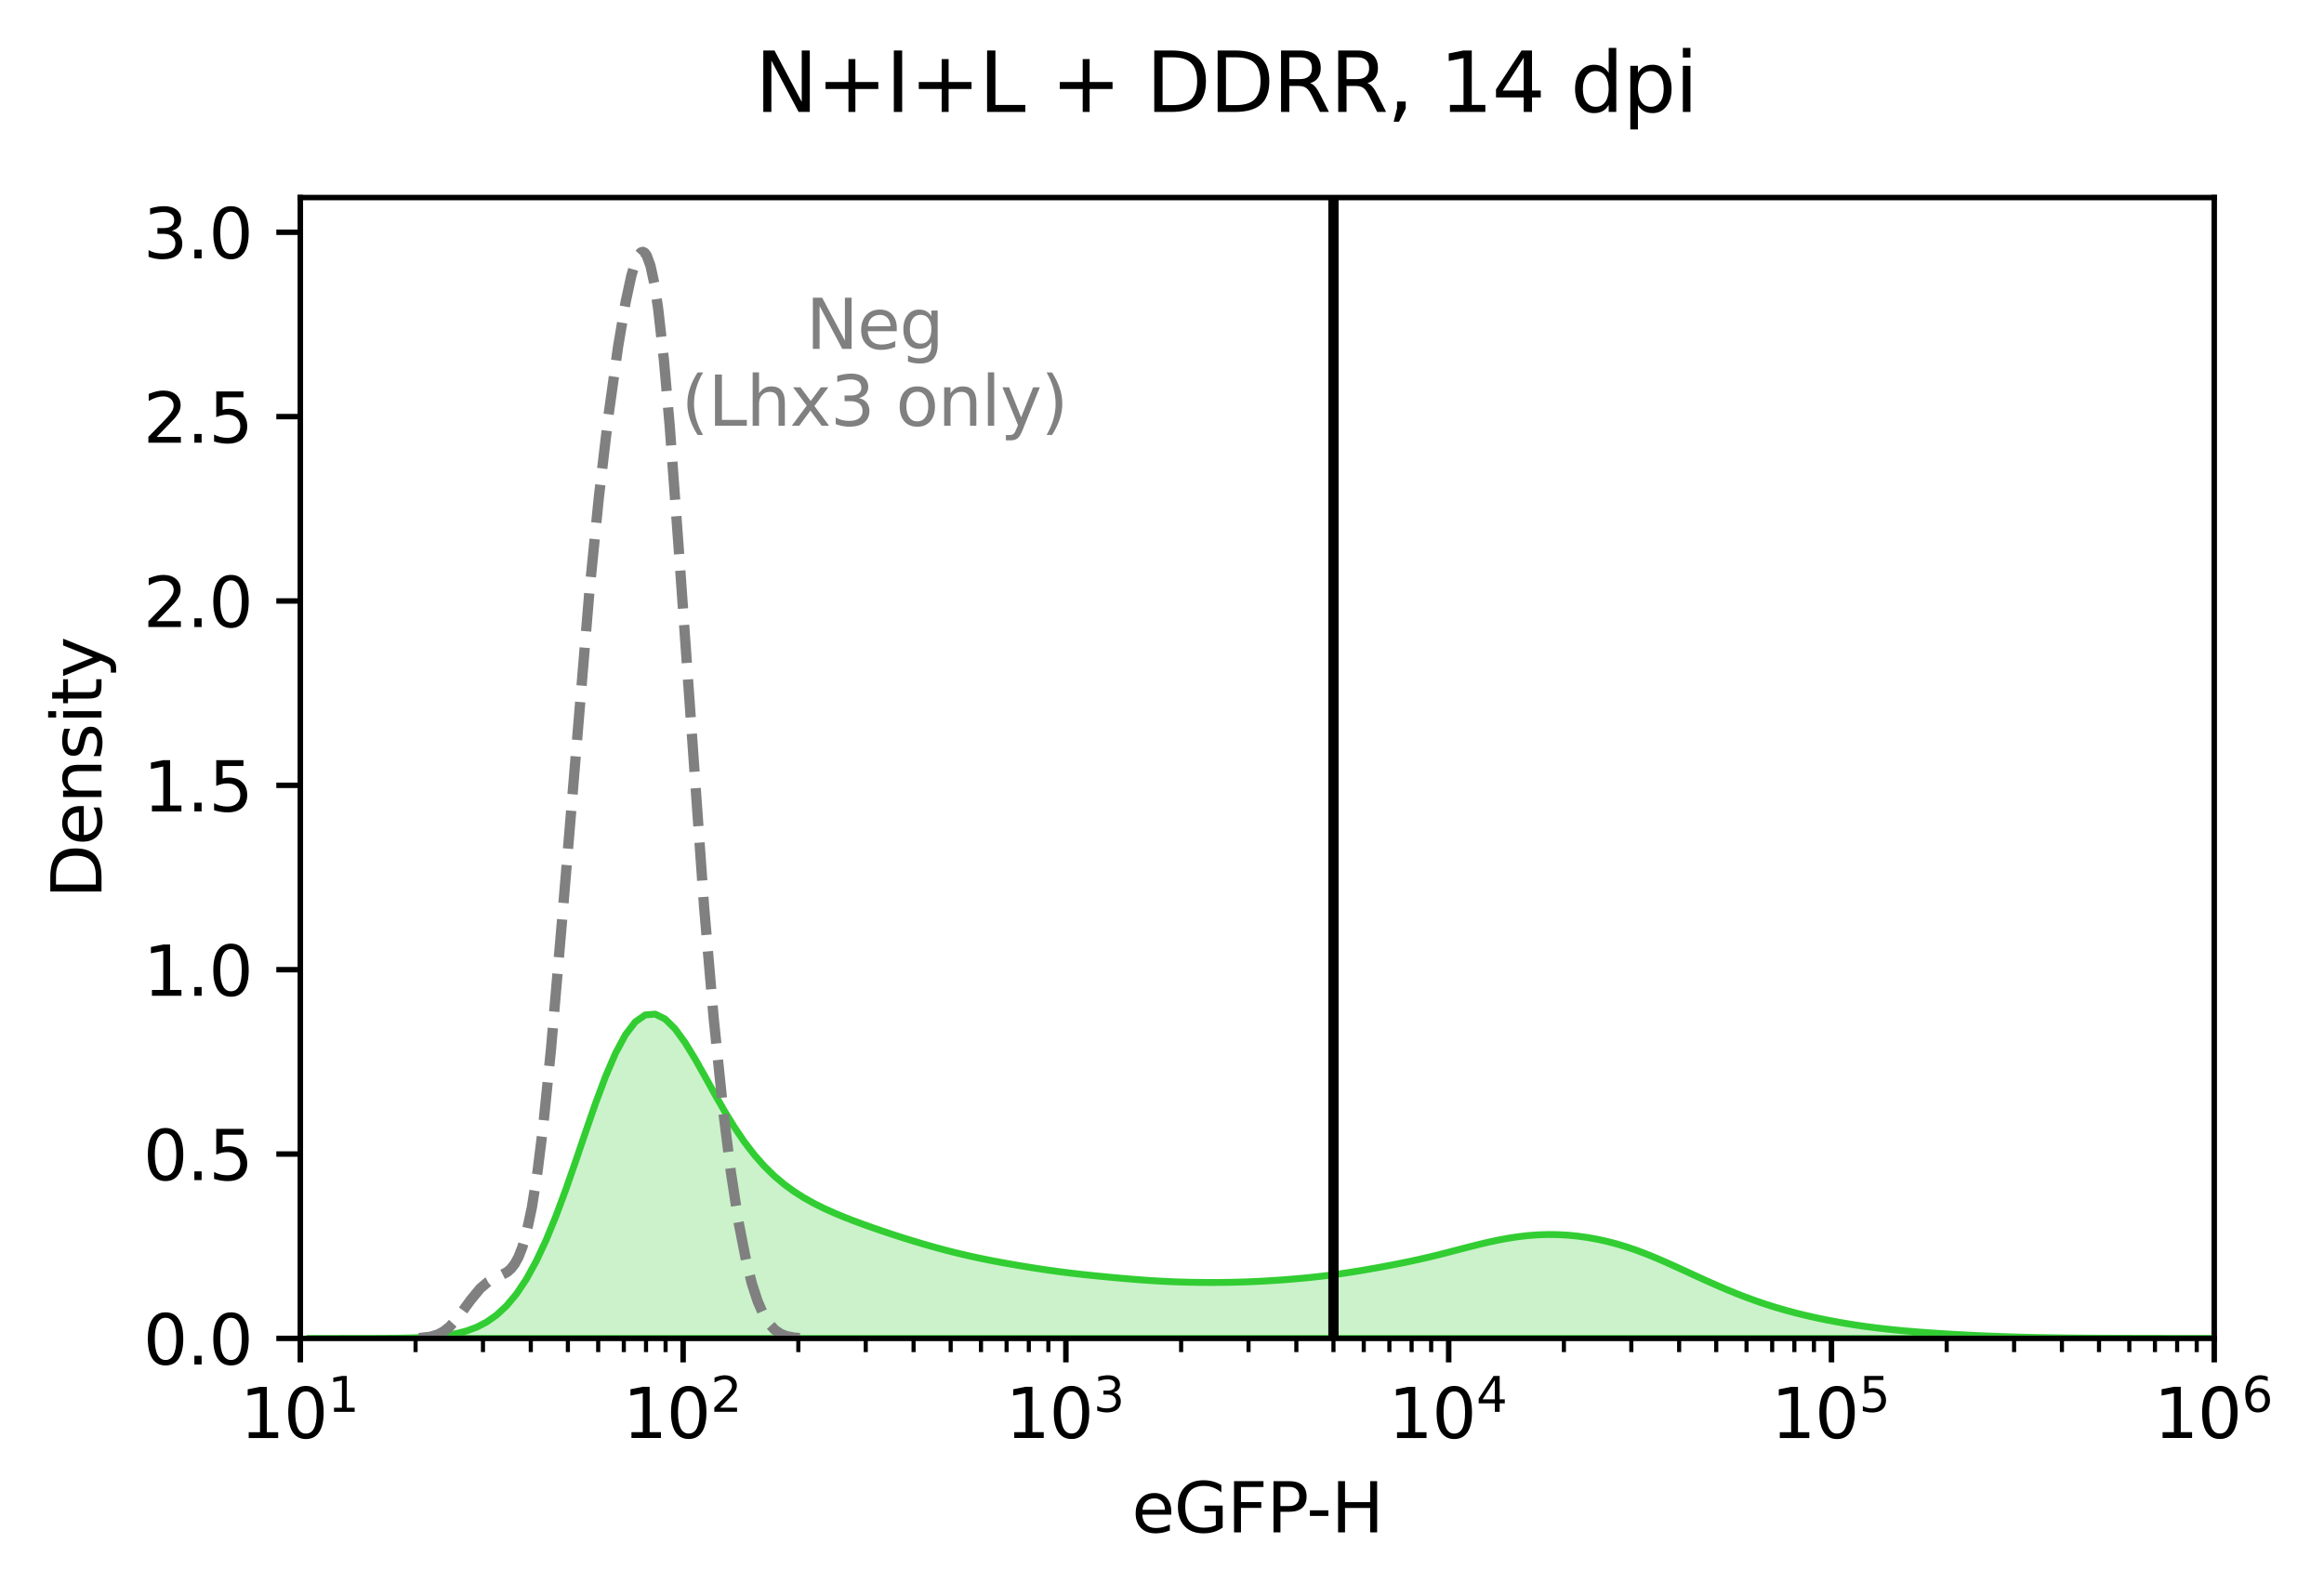 <?xml version="1.0" encoding="utf-8" standalone="no"?>
<!DOCTYPE svg PUBLIC "-//W3C//DTD SVG 1.1//EN"
  "http://www.w3.org/Graphics/SVG/1.1/DTD/svg11.dtd">
<svg xmlns:xlink="http://www.w3.org/1999/xlink" width="338.781pt" height="232.676pt" viewBox="0 0 338.781 232.676" xmlns="http://www.w3.org/2000/svg" version="1.1">
 <defs>
  <style type="text/css">*{stroke-linejoin: round; stroke-linecap: butt}</style>
 </defs>
 <g id="figure_1">
  <g id="patch_1">
   <path d="M 0 232.676 
L 338.781 232.676 
L 338.781 0 
L 0 0 
z
" style="fill: #ffffff"/>
  </g>
  <g id="axes_1">
   <g id="patch_2">
    <path d="M 43.781 195.12 
L 322.781 195.12 
L 322.781 28.8 
L 43.781 28.8 
z
" style="fill: #ffffff"/>
   </g>
   <g id="FillBetweenPolyCollection_1">
    <defs>
     <path id="mcbbdb03f6b" d="M 44.91 -37.556 
L 44.91 -37.556 
L 46.356 -37.556 
L 47.801 -37.556 
L 49.247 -37.556 
L 50.693 -37.556 
L 52.138 -37.556 
L 53.584 -37.556 
L 55.03 -37.556 
L 56.475 -37.556 
L 57.921 -37.556 
L 59.367 -37.556 
L 60.812 -37.556 
L 62.258 -37.556 
L 63.704 -37.556 
L 65.15 -37.556 
L 66.595 -37.556 
L 68.041 -37.556 
L 69.487 -37.556 
L 70.932 -37.556 
L 72.378 -37.556 
L 73.824 -37.556 
L 75.269 -37.556 
L 76.715 -37.556 
L 78.161 -37.556 
L 79.606 -37.556 
L 81.052 -37.556 
L 82.498 -37.556 
L 83.943 -37.556 
L 85.389 -37.556 
L 86.835 -37.556 
L 88.28 -37.556 
L 89.726 -37.556 
L 91.172 -37.556 
L 92.617 -37.556 
L 94.063 -37.556 
L 95.509 -37.556 
L 96.955 -37.556 
L 98.4 -37.556 
L 99.846 -37.556 
L 101.292 -37.556 
L 102.737 -37.556 
L 104.183 -37.556 
L 105.629 -37.556 
L 107.074 -37.556 
L 108.52 -37.556 
L 109.966 -37.556 
L 111.411 -37.556 
L 112.857 -37.556 
L 114.303 -37.556 
L 115.748 -37.556 
L 117.194 -37.556 
L 118.64 -37.556 
L 120.085 -37.556 
L 121.531 -37.556 
L 122.977 -37.556 
L 124.422 -37.556 
L 125.868 -37.556 
L 127.314 -37.556 
L 128.76 -37.556 
L 130.205 -37.556 
L 131.651 -37.556 
L 133.097 -37.556 
L 134.542 -37.556 
L 135.988 -37.556 
L 137.434 -37.556 
L 138.879 -37.556 
L 140.325 -37.556 
L 141.771 -37.556 
L 143.216 -37.556 
L 144.662 -37.556 
L 146.108 -37.556 
L 147.553 -37.556 
L 148.999 -37.556 
L 150.445 -37.556 
L 151.89 -37.556 
L 153.336 -37.556 
L 154.782 -37.556 
L 156.227 -37.556 
L 157.673 -37.556 
L 159.119 -37.556 
L 160.565 -37.556 
L 162.01 -37.556 
L 163.456 -37.556 
L 164.902 -37.556 
L 166.347 -37.556 
L 167.793 -37.556 
L 169.239 -37.556 
L 170.684 -37.556 
L 172.13 -37.556 
L 173.576 -37.556 
L 175.021 -37.556 
L 176.467 -37.556 
L 177.913 -37.556 
L 179.358 -37.556 
L 180.804 -37.556 
L 182.25 -37.556 
L 183.695 -37.556 
L 185.141 -37.556 
L 186.587 -37.556 
L 188.032 -37.556 
L 189.478 -37.556 
L 190.924 -37.556 
L 192.37 -37.556 
L 193.815 -37.556 
L 195.261 -37.556 
L 196.707 -37.556 
L 198.152 -37.556 
L 199.598 -37.556 
L 201.044 -37.556 
L 202.489 -37.556 
L 203.935 -37.556 
L 205.381 -37.556 
L 206.826 -37.556 
L 208.272 -37.556 
L 209.718 -37.556 
L 211.163 -37.556 
L 212.609 -37.556 
L 214.055 -37.556 
L 215.5 -37.556 
L 216.946 -37.556 
L 218.392 -37.556 
L 219.837 -37.556 
L 221.283 -37.556 
L 222.729 -37.556 
L 224.175 -37.556 
L 225.62 -37.556 
L 227.066 -37.556 
L 228.512 -37.556 
L 229.957 -37.556 
L 231.403 -37.556 
L 232.849 -37.556 
L 234.294 -37.556 
L 235.74 -37.556 
L 237.186 -37.556 
L 238.631 -37.556 
L 240.077 -37.556 
L 241.523 -37.556 
L 242.968 -37.556 
L 244.414 -37.556 
L 245.86 -37.556 
L 247.305 -37.556 
L 248.751 -37.556 
L 250.197 -37.556 
L 251.642 -37.556 
L 253.088 -37.556 
L 254.534 -37.556 
L 255.98 -37.556 
L 257.425 -37.556 
L 258.871 -37.556 
L 260.317 -37.556 
L 261.762 -37.556 
L 263.208 -37.556 
L 264.654 -37.556 
L 266.099 -37.556 
L 267.545 -37.556 
L 268.991 -37.556 
L 270.436 -37.556 
L 271.882 -37.556 
L 273.328 -37.556 
L 274.773 -37.556 
L 276.219 -37.556 
L 277.665 -37.556 
L 279.11 -37.556 
L 280.556 -37.556 
L 282.002 -37.556 
L 283.447 -37.556 
L 284.893 -37.556 
L 286.339 -37.556 
L 287.785 -37.556 
L 289.23 -37.556 
L 290.676 -37.556 
L 292.122 -37.556 
L 293.567 -37.556 
L 295.013 -37.556 
L 296.459 -37.556 
L 297.904 -37.556 
L 299.35 -37.556 
L 300.796 -37.556 
L 302.241 -37.556 
L 303.687 -37.556 
L 305.133 -37.556 
L 306.578 -37.556 
L 308.024 -37.556 
L 309.47 -37.556 
L 310.915 -37.556 
L 312.361 -37.556 
L 313.807 -37.556 
L 315.252 -37.556 
L 316.698 -37.556 
L 318.144 -37.556 
L 319.59 -37.556 
L 321.035 -37.556 
L 322.481 -37.556 
L 323.927 -37.556 
L 325.372 -37.556 
L 326.818 -37.556 
L 328.264 -37.556 
L 329.709 -37.556 
L 331.155 -37.556 
L 332.601 -37.556 
L 332.601 -37.556 
L 332.601 -37.556 
L 331.155 -37.556 
L 329.709 -37.556 
L 328.264 -37.556 
L 326.818 -37.557 
L 325.372 -37.557 
L 323.927 -37.558 
L 322.481 -37.558 
L 321.035 -37.559 
L 319.59 -37.56 
L 318.144 -37.562 
L 316.698 -37.564 
L 315.252 -37.566 
L 313.807 -37.569 
L 312.361 -37.571 
L 310.915 -37.575 
L 309.47 -37.578 
L 308.024 -37.583 
L 306.578 -37.588 
L 305.133 -37.595 
L 303.687 -37.604 
L 302.241 -37.615 
L 300.796 -37.629 
L 299.35 -37.647 
L 297.904 -37.669 
L 296.459 -37.696 
L 295.013 -37.73 
L 293.567 -37.769 
L 292.122 -37.815 
L 290.676 -37.867 
L 289.23 -37.926 
L 287.785 -37.992 
L 286.339 -38.065 
L 284.893 -38.144 
L 283.447 -38.23 
L 282.002 -38.323 
L 280.556 -38.424 
L 279.11 -38.535 
L 277.665 -38.657 
L 276.219 -38.792 
L 274.773 -38.944 
L 273.328 -39.115 
L 271.882 -39.305 
L 270.436 -39.517 
L 268.991 -39.75 
L 267.545 -40.005 
L 266.099 -40.282 
L 264.654 -40.584 
L 263.208 -40.912 
L 261.762 -41.267 
L 260.317 -41.654 
L 258.871 -42.074 
L 257.425 -42.529 
L 255.98 -43.02 
L 254.534 -43.548 
L 253.088 -44.11 
L 251.642 -44.704 
L 250.197 -45.325 
L 248.751 -45.967 
L 247.305 -46.625 
L 245.86 -47.29 
L 244.414 -47.954 
L 242.968 -48.606 
L 241.523 -49.235 
L 240.077 -49.829 
L 238.631 -50.377 
L 237.186 -50.874 
L 235.74 -51.312 
L 234.294 -51.691 
L 232.849 -52.01 
L 231.403 -52.27 
L 229.957 -52.469 
L 228.512 -52.609 
L 227.066 -52.686 
L 225.62 -52.702 
L 224.175 -52.654 
L 222.729 -52.545 
L 221.283 -52.377 
L 219.837 -52.156 
L 218.392 -51.886 
L 216.946 -51.577 
L 215.5 -51.235 
L 214.055 -50.871 
L 212.609 -50.496 
L 211.163 -50.119 
L 209.718 -49.751 
L 208.272 -49.399 
L 206.826 -49.067 
L 205.381 -48.754 
L 203.935 -48.46 
L 202.489 -48.179 
L 201.044 -47.91 
L 199.598 -47.651 
L 198.152 -47.405 
L 196.707 -47.173 
L 195.261 -46.959 
L 193.815 -46.764 
L 192.37 -46.589 
L 190.924 -46.433 
L 189.478 -46.295 
L 188.032 -46.171 
L 186.587 -46.061 
L 185.141 -45.966 
L 183.695 -45.884 
L 182.25 -45.819 
L 180.804 -45.769 
L 179.358 -45.735 
L 177.913 -45.715 
L 176.467 -45.71 
L 175.021 -45.718 
L 173.576 -45.739 
L 172.13 -45.776 
L 170.684 -45.829 
L 169.239 -45.899 
L 167.793 -45.985 
L 166.347 -46.087 
L 164.902 -46.201 
L 163.456 -46.324 
L 162.01 -46.455 
L 160.565 -46.593 
L 159.119 -46.738 
L 157.673 -46.892 
L 156.227 -47.058 
L 154.782 -47.238 
L 153.336 -47.433 
L 151.89 -47.643 
L 150.445 -47.866 
L 148.999 -48.102 
L 147.553 -48.348 
L 146.108 -48.606 
L 144.662 -48.878 
L 143.216 -49.166 
L 141.771 -49.473 
L 140.325 -49.802 
L 138.879 -50.153 
L 137.434 -50.526 
L 135.988 -50.92 
L 134.542 -51.335 
L 133.097 -51.767 
L 131.651 -52.217 
L 130.205 -52.682 
L 128.76 -53.162 
L 127.314 -53.658 
L 125.868 -54.172 
L 124.422 -54.708 
L 122.977 -55.272 
L 121.531 -55.875 
L 120.085 -56.528 
L 118.64 -57.249 
L 117.194 -58.057 
L 115.748 -58.975 
L 114.303 -60.03 
L 112.857 -61.251 
L 111.411 -62.669 
L 109.966 -64.31 
L 108.52 -66.192 
L 107.074 -68.32 
L 105.629 -70.671 
L 104.183 -73.194 
L 102.737 -75.799 
L 101.292 -78.359 
L 99.846 -80.717 
L 98.4 -82.697 
L 96.955 -84.121 
L 95.509 -84.832 
L 94.063 -84.715 
L 92.617 -83.709 
L 91.172 -81.821 
L 89.726 -79.124 
L 88.28 -75.753 
L 86.835 -71.884 
L 85.389 -67.721 
L 83.943 -63.468 
L 82.498 -59.314 
L 81.052 -55.414 
L 79.606 -51.883 
L 78.161 -48.793 
L 76.715 -46.172 
L 75.269 -44.015 
L 73.824 -42.291 
L 72.378 -40.951 
L 70.932 -39.937 
L 69.487 -39.19 
L 68.041 -38.652 
L 66.595 -38.276 
L 65.15 -38.018 
L 63.704 -37.846 
L 62.258 -37.734 
L 60.812 -37.663 
L 59.367 -37.619 
L 57.921 -37.592 
L 56.475 -37.576 
L 55.03 -37.567 
L 53.584 -37.562 
L 52.138 -37.559 
L 50.693 -37.558 
L 49.247 -37.557 
L 47.801 -37.557 
L 46.356 -37.556 
L 44.91 -37.556 
z
" style="stroke: #32cd32"/>
    </defs>
    <g clip-path="url(#p6de9b46b98)">
     <use xlink:href="#mcbbdb03f6b" x="0" y="232.676" style="fill: #32cd32; fill-opacity: 0.25; stroke: #32cd32"/>
    </g>
   </g>
   <g id="matplotlib.axis_1">
    <g id="xtick_1">
     <g id="line2d_1">
      <defs>
       <path id="m294bb65958" d="M 0 0 
L 0 3.5 
" style="stroke: #000000; stroke-width: 0.8"/>
      </defs>
      <g>
       <use xlink:href="#m294bb65958" x="43.781" y="195.12" style="stroke: #000000; stroke-width: 0.8"/>
      </g>
     </g>
     <g id="text_1">
      <!-- $\mathdefault{10^{1}}$ -->
      <g transform="translate(34.981 209.718) scale(0.1 -0.1)">
       <defs>
        <path id="DejaVuSans-31" d="M 794 531 
L 1825 531 
L 1825 4091 
L 703 3866 
L 703 4441 
L 1819 4666 
L 2450 4666 
L 2450 531 
L 3481 531 
L 3481 0 
L 794 0 
L 794 531 
z
" transform="scale(0.016)"/>
        <path id="DejaVuSans-30" d="M 2034 4250 
Q 1547 4250 1301 3770 
Q 1056 3291 1056 2328 
Q 1056 1369 1301 889 
Q 1547 409 2034 409 
Q 2525 409 2770 889 
Q 3016 1369 3016 2328 
Q 3016 3291 2770 3770 
Q 2525 4250 2034 4250 
z
M 2034 4750 
Q 2819 4750 3233 4129 
Q 3647 3509 3647 2328 
Q 3647 1150 3233 529 
Q 2819 -91 2034 -91 
Q 1250 -91 836 529 
Q 422 1150 422 2328 
Q 422 3509 836 4129 
Q 1250 4750 2034 4750 
z
" transform="scale(0.016)"/>
       </defs>
       <use xlink:href="#DejaVuSans-31" transform="translate(0 0.684)"/>
       <use xlink:href="#DejaVuSans-30" transform="translate(63.623 0.684)"/>
       <use xlink:href="#DejaVuSans-31" transform="translate(128.203 38.966) scale(0.7)"/>
      </g>
     </g>
    </g>
    <g id="xtick_2">
     <g id="line2d_2">
      <g>
       <use xlink:href="#m294bb65958" x="99.581" y="195.12" style="stroke: #000000; stroke-width: 0.8"/>
      </g>
     </g>
     <g id="text_2">
      <!-- $\mathdefault{10^{2}}$ -->
      <g transform="translate(90.781 209.718) scale(0.1 -0.1)">
       <defs>
        <path id="DejaVuSans-32" d="M 1228 531 
L 3431 531 
L 3431 0 
L 469 0 
L 469 531 
Q 828 903 1448 1529 
Q 2069 2156 2228 2338 
Q 2531 2678 2651 2914 
Q 2772 3150 2772 3378 
Q 2772 3750 2511 3984 
Q 2250 4219 1831 4219 
Q 1534 4219 1204 4116 
Q 875 4013 500 3803 
L 500 4441 
Q 881 4594 1212 4672 
Q 1544 4750 1819 4750 
Q 2544 4750 2975 4387 
Q 3406 4025 3406 3419 
Q 3406 3131 3298 2873 
Q 3191 2616 2906 2266 
Q 2828 2175 2409 1742 
Q 1991 1309 1228 531 
z
" transform="scale(0.016)"/>
       </defs>
       <use xlink:href="#DejaVuSans-31" transform="translate(0 0.766)"/>
       <use xlink:href="#DejaVuSans-30" transform="translate(63.623 0.766)"/>
       <use xlink:href="#DejaVuSans-32" transform="translate(128.203 39.047) scale(0.7)"/>
      </g>
     </g>
    </g>
    <g id="xtick_3">
     <g id="line2d_3">
      <g>
       <use xlink:href="#m294bb65958" x="155.381" y="195.12" style="stroke: #000000; stroke-width: 0.8"/>
      </g>
     </g>
     <g id="text_3">
      <!-- $\mathdefault{10^{3}}$ -->
      <g transform="translate(146.581 209.718) scale(0.1 -0.1)">
       <defs>
        <path id="DejaVuSans-33" d="M 2597 2516 
Q 3050 2419 3304 2112 
Q 3559 1806 3559 1356 
Q 3559 666 3084 287 
Q 2609 -91 1734 -91 
Q 1441 -91 1130 -33 
Q 819 25 488 141 
L 488 750 
Q 750 597 1062 519 
Q 1375 441 1716 441 
Q 2309 441 2620 675 
Q 2931 909 2931 1356 
Q 2931 1769 2642 2001 
Q 2353 2234 1838 2234 
L 1294 2234 
L 1294 2753 
L 1863 2753 
Q 2328 2753 2575 2939 
Q 2822 3125 2822 3475 
Q 2822 3834 2567 4026 
Q 2313 4219 1838 4219 
Q 1578 4219 1281 4162 
Q 984 4106 628 3988 
L 628 4550 
Q 988 4650 1302 4700 
Q 1616 4750 1894 4750 
Q 2613 4750 3031 4423 
Q 3450 4097 3450 3541 
Q 3450 3153 3228 2886 
Q 3006 2619 2597 2516 
z
" transform="scale(0.016)"/>
       </defs>
       <use xlink:href="#DejaVuSans-31" transform="translate(0 0.766)"/>
       <use xlink:href="#DejaVuSans-30" transform="translate(63.623 0.766)"/>
       <use xlink:href="#DejaVuSans-33" transform="translate(128.203 39.047) scale(0.7)"/>
      </g>
     </g>
    </g>
    <g id="xtick_4">
     <g id="line2d_4">
      <g>
       <use xlink:href="#m294bb65958" x="211.181" y="195.12" style="stroke: #000000; stroke-width: 0.8"/>
      </g>
     </g>
     <g id="text_4">
      <!-- $\mathdefault{10^{4}}$ -->
      <g transform="translate(202.381 209.718) scale(0.1 -0.1)">
       <defs>
        <path id="DejaVuSans-34" d="M 2419 4116 
L 825 1625 
L 2419 1625 
L 2419 4116 
z
M 2253 4666 
L 3047 4666 
L 3047 1625 
L 3713 1625 
L 3713 1100 
L 3047 1100 
L 3047 0 
L 2419 0 
L 2419 1100 
L 313 1100 
L 313 1709 
L 2253 4666 
z
" transform="scale(0.016)"/>
       </defs>
       <use xlink:href="#DejaVuSans-31" transform="translate(0 0.684)"/>
       <use xlink:href="#DejaVuSans-30" transform="translate(63.623 0.684)"/>
       <use xlink:href="#DejaVuSans-34" transform="translate(128.203 38.966) scale(0.7)"/>
      </g>
     </g>
    </g>
    <g id="xtick_5">
     <g id="line2d_5">
      <g>
       <use xlink:href="#m294bb65958" x="266.981" y="195.12" style="stroke: #000000; stroke-width: 0.8"/>
      </g>
     </g>
     <g id="text_5">
      <!-- $\mathdefault{10^{5}}$ -->
      <g transform="translate(258.181 209.718) scale(0.1 -0.1)">
       <defs>
        <path id="DejaVuSans-35" d="M 691 4666 
L 3169 4666 
L 3169 4134 
L 1269 4134 
L 1269 2991 
Q 1406 3038 1543 3061 
Q 1681 3084 1819 3084 
Q 2600 3084 3056 2656 
Q 3513 2228 3513 1497 
Q 3513 744 3044 326 
Q 2575 -91 1722 -91 
Q 1428 -91 1123 -41 
Q 819 9 494 109 
L 494 744 
Q 775 591 1075 516 
Q 1375 441 1709 441 
Q 2250 441 2565 725 
Q 2881 1009 2881 1497 
Q 2881 1984 2565 2268 
Q 2250 2553 1709 2553 
Q 1456 2553 1204 2497 
Q 953 2441 691 2322 
L 691 4666 
z
" transform="scale(0.016)"/>
       </defs>
       <use xlink:href="#DejaVuSans-31" transform="translate(0 0.684)"/>
       <use xlink:href="#DejaVuSans-30" transform="translate(63.623 0.684)"/>
       <use xlink:href="#DejaVuSans-35" transform="translate(128.203 38.966) scale(0.7)"/>
      </g>
     </g>
    </g>
    <g id="xtick_6">
     <g id="line2d_6">
      <g>
       <use xlink:href="#m294bb65958" x="322.781" y="195.12" style="stroke: #000000; stroke-width: 0.8"/>
      </g>
     </g>
     <g id="text_6">
      <!-- $\mathdefault{10^{6}}$ -->
      <g transform="translate(313.981 209.718) scale(0.1 -0.1)">
       <defs>
        <path id="DejaVuSans-36" d="M 2113 2584 
Q 1688 2584 1439 2293 
Q 1191 2003 1191 1497 
Q 1191 994 1439 701 
Q 1688 409 2113 409 
Q 2538 409 2786 701 
Q 3034 994 3034 1497 
Q 3034 2003 2786 2293 
Q 2538 2584 2113 2584 
z
M 3366 4563 
L 3366 3988 
Q 3128 4100 2886 4159 
Q 2644 4219 2406 4219 
Q 1781 4219 1451 3797 
Q 1122 3375 1075 2522 
Q 1259 2794 1537 2939 
Q 1816 3084 2150 3084 
Q 2853 3084 3261 2657 
Q 3669 2231 3669 1497 
Q 3669 778 3244 343 
Q 2819 -91 2113 -91 
Q 1303 -91 875 529 
Q 447 1150 447 2328 
Q 447 3434 972 4092 
Q 1497 4750 2381 4750 
Q 2619 4750 2861 4703 
Q 3103 4656 3366 4563 
z
" transform="scale(0.016)"/>
       </defs>
       <use xlink:href="#DejaVuSans-31" transform="translate(0 0.766)"/>
       <use xlink:href="#DejaVuSans-30" transform="translate(63.623 0.766)"/>
       <use xlink:href="#DejaVuSans-36" transform="translate(128.203 39.047) scale(0.7)"/>
      </g>
     </g>
    </g>
    <g id="xtick_7">
     <g id="line2d_7">
      <defs>
       <path id="m79e9e1a85e" d="M 0 0 
L 0 2 
" style="stroke: #000000; stroke-width: 0.6"/>
      </defs>
      <g>
       <use xlink:href="#m79e9e1a85e" x="60.579" y="195.12" style="stroke: #000000; stroke-width: 0.6"/>
      </g>
     </g>
    </g>
    <g id="xtick_8">
     <g id="line2d_8">
      <g>
       <use xlink:href="#m79e9e1a85e" x="70.405" y="195.12" style="stroke: #000000; stroke-width: 0.6"/>
      </g>
     </g>
    </g>
    <g id="xtick_9">
     <g id="line2d_9">
      <g>
       <use xlink:href="#m79e9e1a85e" x="77.376" y="195.12" style="stroke: #000000; stroke-width: 0.6"/>
      </g>
     </g>
    </g>
    <g id="xtick_10">
     <g id="line2d_10">
      <g>
       <use xlink:href="#m79e9e1a85e" x="82.784" y="195.12" style="stroke: #000000; stroke-width: 0.6"/>
      </g>
     </g>
    </g>
    <g id="xtick_11">
     <g id="line2d_11">
      <g>
       <use xlink:href="#m79e9e1a85e" x="87.202" y="195.12" style="stroke: #000000; stroke-width: 0.6"/>
      </g>
     </g>
    </g>
    <g id="xtick_12">
     <g id="line2d_12">
      <g>
       <use xlink:href="#m79e9e1a85e" x="90.938" y="195.12" style="stroke: #000000; stroke-width: 0.6"/>
      </g>
     </g>
    </g>
    <g id="xtick_13">
     <g id="line2d_13">
      <g>
       <use xlink:href="#m79e9e1a85e" x="94.174" y="195.12" style="stroke: #000000; stroke-width: 0.6"/>
      </g>
     </g>
    </g>
    <g id="xtick_14">
     <g id="line2d_14">
      <g>
       <use xlink:href="#m79e9e1a85e" x="97.028" y="195.12" style="stroke: #000000; stroke-width: 0.6"/>
      </g>
     </g>
    </g>
    <g id="xtick_15">
     <g id="line2d_15">
      <g>
       <use xlink:href="#m79e9e1a85e" x="116.379" y="195.12" style="stroke: #000000; stroke-width: 0.6"/>
      </g>
     </g>
    </g>
    <g id="xtick_16">
     <g id="line2d_16">
      <g>
       <use xlink:href="#m79e9e1a85e" x="126.205" y="195.12" style="stroke: #000000; stroke-width: 0.6"/>
      </g>
     </g>
    </g>
    <g id="xtick_17">
     <g id="line2d_17">
      <g>
       <use xlink:href="#m79e9e1a85e" x="133.176" y="195.12" style="stroke: #000000; stroke-width: 0.6"/>
      </g>
     </g>
    </g>
    <g id="xtick_18">
     <g id="line2d_18">
      <g>
       <use xlink:href="#m79e9e1a85e" x="138.584" y="195.12" style="stroke: #000000; stroke-width: 0.6"/>
      </g>
     </g>
    </g>
    <g id="xtick_19">
     <g id="line2d_19">
      <g>
       <use xlink:href="#m79e9e1a85e" x="143.002" y="195.12" style="stroke: #000000; stroke-width: 0.6"/>
      </g>
     </g>
    </g>
    <g id="xtick_20">
     <g id="line2d_20">
      <g>
       <use xlink:href="#m79e9e1a85e" x="146.738" y="195.12" style="stroke: #000000; stroke-width: 0.6"/>
      </g>
     </g>
    </g>
    <g id="xtick_21">
     <g id="line2d_21">
      <g>
       <use xlink:href="#m79e9e1a85e" x="149.974" y="195.12" style="stroke: #000000; stroke-width: 0.6"/>
      </g>
     </g>
    </g>
    <g id="xtick_22">
     <g id="line2d_22">
      <g>
       <use xlink:href="#m79e9e1a85e" x="152.828" y="195.12" style="stroke: #000000; stroke-width: 0.6"/>
      </g>
     </g>
    </g>
    <g id="xtick_23">
     <g id="line2d_23">
      <g>
       <use xlink:href="#m79e9e1a85e" x="172.179" y="195.12" style="stroke: #000000; stroke-width: 0.6"/>
      </g>
     </g>
    </g>
    <g id="xtick_24">
     <g id="line2d_24">
      <g>
       <use xlink:href="#m79e9e1a85e" x="182.005" y="195.12" style="stroke: #000000; stroke-width: 0.6"/>
      </g>
     </g>
    </g>
    <g id="xtick_25">
     <g id="line2d_25">
      <g>
       <use xlink:href="#m79e9e1a85e" x="188.976" y="195.12" style="stroke: #000000; stroke-width: 0.6"/>
      </g>
     </g>
    </g>
    <g id="xtick_26">
     <g id="line2d_26">
      <g>
       <use xlink:href="#m79e9e1a85e" x="194.384" y="195.12" style="stroke: #000000; stroke-width: 0.6"/>
      </g>
     </g>
    </g>
    <g id="xtick_27">
     <g id="line2d_27">
      <g>
       <use xlink:href="#m79e9e1a85e" x="198.802" y="195.12" style="stroke: #000000; stroke-width: 0.6"/>
      </g>
     </g>
    </g>
    <g id="xtick_28">
     <g id="line2d_28">
      <g>
       <use xlink:href="#m79e9e1a85e" x="202.538" y="195.12" style="stroke: #000000; stroke-width: 0.6"/>
      </g>
     </g>
    </g>
    <g id="xtick_29">
     <g id="line2d_29">
      <g>
       <use xlink:href="#m79e9e1a85e" x="205.774" y="195.12" style="stroke: #000000; stroke-width: 0.6"/>
      </g>
     </g>
    </g>
    <g id="xtick_30">
     <g id="line2d_30">
      <g>
       <use xlink:href="#m79e9e1a85e" x="208.628" y="195.12" style="stroke: #000000; stroke-width: 0.6"/>
      </g>
     </g>
    </g>
    <g id="xtick_31">
     <g id="line2d_31">
      <g>
       <use xlink:href="#m79e9e1a85e" x="227.979" y="195.12" style="stroke: #000000; stroke-width: 0.6"/>
      </g>
     </g>
    </g>
    <g id="xtick_32">
     <g id="line2d_32">
      <g>
       <use xlink:href="#m79e9e1a85e" x="237.805" y="195.12" style="stroke: #000000; stroke-width: 0.6"/>
      </g>
     </g>
    </g>
    <g id="xtick_33">
     <g id="line2d_33">
      <g>
       <use xlink:href="#m79e9e1a85e" x="244.776" y="195.12" style="stroke: #000000; stroke-width: 0.6"/>
      </g>
     </g>
    </g>
    <g id="xtick_34">
     <g id="line2d_34">
      <g>
       <use xlink:href="#m79e9e1a85e" x="250.184" y="195.12" style="stroke: #000000; stroke-width: 0.6"/>
      </g>
     </g>
    </g>
    <g id="xtick_35">
     <g id="line2d_35">
      <g>
       <use xlink:href="#m79e9e1a85e" x="254.602" y="195.12" style="stroke: #000000; stroke-width: 0.6"/>
      </g>
     </g>
    </g>
    <g id="xtick_36">
     <g id="line2d_36">
      <g>
       <use xlink:href="#m79e9e1a85e" x="258.338" y="195.12" style="stroke: #000000; stroke-width: 0.6"/>
      </g>
     </g>
    </g>
    <g id="xtick_37">
     <g id="line2d_37">
      <g>
       <use xlink:href="#m79e9e1a85e" x="261.574" y="195.12" style="stroke: #000000; stroke-width: 0.6"/>
      </g>
     </g>
    </g>
    <g id="xtick_38">
     <g id="line2d_38">
      <g>
       <use xlink:href="#m79e9e1a85e" x="264.428" y="195.12" style="stroke: #000000; stroke-width: 0.6"/>
      </g>
     </g>
    </g>
    <g id="xtick_39">
     <g id="line2d_39">
      <g>
       <use xlink:href="#m79e9e1a85e" x="283.779" y="195.12" style="stroke: #000000; stroke-width: 0.6"/>
      </g>
     </g>
    </g>
    <g id="xtick_40">
     <g id="line2d_40">
      <g>
       <use xlink:href="#m79e9e1a85e" x="293.605" y="195.12" style="stroke: #000000; stroke-width: 0.6"/>
      </g>
     </g>
    </g>
    <g id="xtick_41">
     <g id="line2d_41">
      <g>
       <use xlink:href="#m79e9e1a85e" x="300.576" y="195.12" style="stroke: #000000; stroke-width: 0.6"/>
      </g>
     </g>
    </g>
    <g id="xtick_42">
     <g id="line2d_42">
      <g>
       <use xlink:href="#m79e9e1a85e" x="305.984" y="195.12" style="stroke: #000000; stroke-width: 0.6"/>
      </g>
     </g>
    </g>
    <g id="xtick_43">
     <g id="line2d_43">
      <g>
       <use xlink:href="#m79e9e1a85e" x="310.402" y="195.12" style="stroke: #000000; stroke-width: 0.6"/>
      </g>
     </g>
    </g>
    <g id="xtick_44">
     <g id="line2d_44">
      <g>
       <use xlink:href="#m79e9e1a85e" x="314.138" y="195.12" style="stroke: #000000; stroke-width: 0.6"/>
      </g>
     </g>
    </g>
    <g id="xtick_45">
     <g id="line2d_45">
      <g>
       <use xlink:href="#m79e9e1a85e" x="317.374" y="195.12" style="stroke: #000000; stroke-width: 0.6"/>
      </g>
     </g>
    </g>
    <g id="xtick_46">
     <g id="line2d_46">
      <g>
       <use xlink:href="#m79e9e1a85e" x="320.228" y="195.12" style="stroke: #000000; stroke-width: 0.6"/>
      </g>
     </g>
    </g>
    <g id="text_7">
     <!-- eGFP-H -->
     <g transform="translate(164.988 223.397) scale(0.1 -0.1)">
      <defs>
       <path id="DejaVuSans-65" d="M 3597 1894 
L 3597 1613 
L 953 1613 
Q 991 1019 1311 708 
Q 1631 397 2203 397 
Q 2534 397 2845 478 
Q 3156 559 3463 722 
L 3463 178 
Q 3153 47 2828 -22 
Q 2503 -91 2169 -91 
Q 1331 -91 842 396 
Q 353 884 353 1716 
Q 353 2575 817 3079 
Q 1281 3584 2069 3584 
Q 2775 3584 3186 3129 
Q 3597 2675 3597 1894 
z
M 3022 2063 
Q 3016 2534 2758 2815 
Q 2500 3097 2075 3097 
Q 1594 3097 1305 2825 
Q 1016 2553 972 2059 
L 3022 2063 
z
" transform="scale(0.016)"/>
       <path id="DejaVuSans-47" d="M 3809 666 
L 3809 1919 
L 2778 1919 
L 2778 2438 
L 4434 2438 
L 4434 434 
Q 4069 175 3628 42 
Q 3188 -91 2688 -91 
Q 1594 -91 976 548 
Q 359 1188 359 2328 
Q 359 3472 976 4111 
Q 1594 4750 2688 4750 
Q 3144 4750 3555 4637 
Q 3966 4525 4313 4306 
L 4313 3634 
Q 3963 3931 3569 4081 
Q 3175 4231 2741 4231 
Q 1884 4231 1454 3753 
Q 1025 3275 1025 2328 
Q 1025 1384 1454 906 
Q 1884 428 2741 428 
Q 3075 428 3337 486 
Q 3600 544 3809 666 
z
" transform="scale(0.016)"/>
       <path id="DejaVuSans-46" d="M 628 4666 
L 3309 4666 
L 3309 4134 
L 1259 4134 
L 1259 2759 
L 3109 2759 
L 3109 2228 
L 1259 2228 
L 1259 0 
L 628 0 
L 628 4666 
z
" transform="scale(0.016)"/>
       <path id="DejaVuSans-50" d="M 1259 4147 
L 1259 2394 
L 2053 2394 
Q 2494 2394 2734 2622 
Q 2975 2850 2975 3272 
Q 2975 3691 2734 3919 
Q 2494 4147 2053 4147 
L 1259 4147 
z
M 628 4666 
L 2053 4666 
Q 2838 4666 3239 4311 
Q 3641 3956 3641 3272 
Q 3641 2581 3239 2228 
Q 2838 1875 2053 1875 
L 1259 1875 
L 1259 0 
L 628 0 
L 628 4666 
z
" transform="scale(0.016)"/>
       <path id="DejaVuSans-2d" d="M 313 2009 
L 1997 2009 
L 1997 1497 
L 313 1497 
L 313 2009 
z
" transform="scale(0.016)"/>
       <path id="DejaVuSans-48" d="M 628 4666 
L 1259 4666 
L 1259 2753 
L 3553 2753 
L 3553 4666 
L 4184 4666 
L 4184 0 
L 3553 0 
L 3553 2222 
L 1259 2222 
L 1259 0 
L 628 0 
L 628 4666 
z
" transform="scale(0.016)"/>
      </defs>
      <use xlink:href="#DejaVuSans-65"/>
      <use xlink:href="#DejaVuSans-47" transform="translate(61.523 0)"/>
      <use xlink:href="#DejaVuSans-46" transform="translate(139.014 0)"/>
      <use xlink:href="#DejaVuSans-50" transform="translate(196.533 0)"/>
      <use xlink:href="#DejaVuSans-2d" transform="translate(254.586 0)"/>
      <use xlink:href="#DejaVuSans-48" transform="translate(290.67 0)"/>
     </g>
    </g>
   </g>
   <g id="matplotlib.axis_2">
    <g id="ytick_1">
     <g id="line2d_47">
      <defs>
       <path id="mf803994b74" d="M 0 0 
L -3.5 0 
" style="stroke: #000000; stroke-width: 0.8"/>
      </defs>
      <g>
       <use xlink:href="#mf803994b74" x="43.781" y="195.12" style="stroke: #000000; stroke-width: 0.8"/>
      </g>
     </g>
     <g id="text_8">
      <!-- 0.0 -->
      <g transform="translate(20.878 198.919) scale(0.1 -0.1)">
       <defs>
        <path id="DejaVuSans-2e" d="M 684 794 
L 1344 794 
L 1344 0 
L 684 0 
L 684 794 
z
" transform="scale(0.016)"/>
       </defs>
       <use xlink:href="#DejaVuSans-30"/>
       <use xlink:href="#DejaVuSans-2e" transform="translate(63.623 0)"/>
       <use xlink:href="#DejaVuSans-30" transform="translate(95.41 0)"/>
      </g>
     </g>
    </g>
    <g id="ytick_2">
     <g id="line2d_48">
      <g>
       <use xlink:href="#mf803994b74" x="43.781" y="168.243" style="stroke: #000000; stroke-width: 0.8"/>
      </g>
     </g>
     <g id="text_9">
      <!-- 0.5 -->
      <g transform="translate(20.878 172.043) scale(0.1 -0.1)">
       <use xlink:href="#DejaVuSans-30"/>
       <use xlink:href="#DejaVuSans-2e" transform="translate(63.623 0)"/>
       <use xlink:href="#DejaVuSans-35" transform="translate(95.41 0)"/>
      </g>
     </g>
    </g>
    <g id="ytick_3">
     <g id="line2d_49">
      <g>
       <use xlink:href="#mf803994b74" x="43.781" y="141.367" style="stroke: #000000; stroke-width: 0.8"/>
      </g>
     </g>
     <g id="text_10">
      <!-- 1.0 -->
      <g transform="translate(20.878 145.166) scale(0.1 -0.1)">
       <use xlink:href="#DejaVuSans-31"/>
       <use xlink:href="#DejaVuSans-2e" transform="translate(63.623 0)"/>
       <use xlink:href="#DejaVuSans-30" transform="translate(95.41 0)"/>
      </g>
     </g>
    </g>
    <g id="ytick_4">
     <g id="line2d_50">
      <g>
       <use xlink:href="#mf803994b74" x="43.781" y="114.49" style="stroke: #000000; stroke-width: 0.8"/>
      </g>
     </g>
     <g id="text_11">
      <!-- 1.5 -->
      <g transform="translate(20.878 118.289) scale(0.1 -0.1)">
       <use xlink:href="#DejaVuSans-31"/>
       <use xlink:href="#DejaVuSans-2e" transform="translate(63.623 0)"/>
       <use xlink:href="#DejaVuSans-35" transform="translate(95.41 0)"/>
      </g>
     </g>
    </g>
    <g id="ytick_5">
     <g id="line2d_51">
      <g>
       <use xlink:href="#mf803994b74" x="43.781" y="87.613" style="stroke: #000000; stroke-width: 0.8"/>
      </g>
     </g>
     <g id="text_12">
      <!-- 2.0 -->
      <g transform="translate(20.878 91.412) scale(0.1 -0.1)">
       <use xlink:href="#DejaVuSans-32"/>
       <use xlink:href="#DejaVuSans-2e" transform="translate(63.623 0)"/>
       <use xlink:href="#DejaVuSans-30" transform="translate(95.41 0)"/>
      </g>
     </g>
    </g>
    <g id="ytick_6">
     <g id="line2d_52">
      <g>
       <use xlink:href="#mf803994b74" x="43.781" y="60.737" style="stroke: #000000; stroke-width: 0.8"/>
      </g>
     </g>
     <g id="text_13">
      <!-- 2.5 -->
      <g transform="translate(20.878 64.536) scale(0.1 -0.1)">
       <use xlink:href="#DejaVuSans-32"/>
       <use xlink:href="#DejaVuSans-2e" transform="translate(63.623 0)"/>
       <use xlink:href="#DejaVuSans-35" transform="translate(95.41 0)"/>
      </g>
     </g>
    </g>
    <g id="ytick_7">
     <g id="line2d_53">
      <g>
       <use xlink:href="#mf803994b74" x="43.781" y="33.86" style="stroke: #000000; stroke-width: 0.8"/>
      </g>
     </g>
     <g id="text_14">
      <!-- 3.0 -->
      <g transform="translate(20.878 37.659) scale(0.1 -0.1)">
       <use xlink:href="#DejaVuSans-33"/>
       <use xlink:href="#DejaVuSans-2e" transform="translate(63.623 0)"/>
       <use xlink:href="#DejaVuSans-30" transform="translate(95.41 0)"/>
      </g>
     </g>
    </g>
    <g id="text_15">
     <!-- Density -->
     <g transform="translate(14.798 130.969) rotate(-90) scale(0.1 -0.1)">
      <defs>
       <path id="DejaVuSans-44" d="M 1259 4147 
L 1259 519 
L 2022 519 
Q 2988 519 3436 956 
Q 3884 1394 3884 2338 
Q 3884 3275 3436 3711 
Q 2988 4147 2022 4147 
L 1259 4147 
z
M 628 4666 
L 1925 4666 
Q 3281 4666 3915 4102 
Q 4550 3538 4550 2338 
Q 4550 1131 3912 565 
Q 3275 0 1925 0 
L 628 0 
L 628 4666 
z
" transform="scale(0.016)"/>
       <path id="DejaVuSans-6e" d="M 3513 2113 
L 3513 0 
L 2938 0 
L 2938 2094 
Q 2938 2591 2744 2837 
Q 2550 3084 2163 3084 
Q 1697 3084 1428 2787 
Q 1159 2491 1159 1978 
L 1159 0 
L 581 0 
L 581 3500 
L 1159 3500 
L 1159 2956 
Q 1366 3272 1645 3428 
Q 1925 3584 2291 3584 
Q 2894 3584 3203 3211 
Q 3513 2838 3513 2113 
z
" transform="scale(0.016)"/>
       <path id="DejaVuSans-73" d="M 2834 3397 
L 2834 2853 
Q 2591 2978 2328 3040 
Q 2066 3103 1784 3103 
Q 1356 3103 1142 2972 
Q 928 2841 928 2578 
Q 928 2378 1081 2264 
Q 1234 2150 1697 2047 
L 1894 2003 
Q 2506 1872 2764 1633 
Q 3022 1394 3022 966 
Q 3022 478 2636 193 
Q 2250 -91 1575 -91 
Q 1294 -91 989 -36 
Q 684 19 347 128 
L 347 722 
Q 666 556 975 473 
Q 1284 391 1588 391 
Q 1994 391 2212 530 
Q 2431 669 2431 922 
Q 2431 1156 2273 1281 
Q 2116 1406 1581 1522 
L 1381 1569 
Q 847 1681 609 1914 
Q 372 2147 372 2553 
Q 372 3047 722 3315 
Q 1072 3584 1716 3584 
Q 2034 3584 2315 3537 
Q 2597 3491 2834 3397 
z
" transform="scale(0.016)"/>
       <path id="DejaVuSans-69" d="M 603 3500 
L 1178 3500 
L 1178 0 
L 603 0 
L 603 3500 
z
M 603 4863 
L 1178 4863 
L 1178 4134 
L 603 4134 
L 603 4863 
z
" transform="scale(0.016)"/>
       <path id="DejaVuSans-74" d="M 1172 4494 
L 1172 3500 
L 2356 3500 
L 2356 3053 
L 1172 3053 
L 1172 1153 
Q 1172 725 1289 603 
Q 1406 481 1766 481 
L 2356 481 
L 2356 0 
L 1766 0 
Q 1100 0 847 248 
Q 594 497 594 1153 
L 594 3053 
L 172 3053 
L 172 3500 
L 594 3500 
L 594 4494 
L 1172 4494 
z
" transform="scale(0.016)"/>
       <path id="DejaVuSans-79" d="M 2059 -325 
Q 1816 -950 1584 -1140 
Q 1353 -1331 966 -1331 
L 506 -1331 
L 506 -850 
L 844 -850 
Q 1081 -850 1212 -737 
Q 1344 -625 1503 -206 
L 1606 56 
L 191 3500 
L 800 3500 
L 1894 763 
L 2988 3500 
L 3597 3500 
L 2059 -325 
z
" transform="scale(0.016)"/>
      </defs>
      <use xlink:href="#DejaVuSans-44"/>
      <use xlink:href="#DejaVuSans-65" transform="translate(77.002 0)"/>
      <use xlink:href="#DejaVuSans-6e" transform="translate(138.525 0)"/>
      <use xlink:href="#DejaVuSans-73" transform="translate(201.904 0)"/>
      <use xlink:href="#DejaVuSans-69" transform="translate(254.004 0)"/>
      <use xlink:href="#DejaVuSans-74" transform="translate(281.787 0)"/>
      <use xlink:href="#DejaVuSans-79" transform="translate(320.996 0)"/>
     </g>
    </g>
   </g>
   <g id="line2d_54">
    <path d="M 194.384 195.12 
L 194.384 28.8 
" clip-path="url(#p6de9b46b98)" style="fill: none; stroke: #000000; stroke-width: 1.5; stroke-linecap: square"/>
   </g>
   <g id="line2d_55">
    <path d="M 61.085 195.072 
L 62.758 194.879 
L 63.874 194.533 
L 64.71 194.079 
L 65.547 193.414 
L 66.662 192.191 
L 68.614 189.526 
L 70.008 187.835 
L 71.124 186.894 
L 72.239 186.294 
L 73.912 185.46 
L 74.47 184.976 
L 75.028 184.268 
L 75.585 183.249 
L 76.143 181.831 
L 76.701 179.929 
L 77.537 176.012 
L 78.374 170.683 
L 79.211 163.92 
L 80.326 152.909 
L 81.999 133.415 
L 85.903 86.44 
L 87.297 72.501 
L 88.692 60.64 
L 90.086 50.636 
L 91.201 44.037 
L 92.038 40.182 
L 92.596 38.304 
L 93.153 37.111 
L 93.432 36.808 
L 93.711 36.72 
L 93.99 36.86 
L 94.269 37.239 
L 94.826 38.76 
L 95.384 41.343 
L 95.942 45.005 
L 96.778 52.445 
L 97.615 61.936 
L 99.009 80.907 
L 102.634 132.144 
L 104.029 148.362 
L 105.423 161.915 
L 106.538 170.842 
L 107.654 178.114 
L 108.769 183.812 
L 109.606 187.127 
L 110.442 189.699 
L 111.279 191.614 
L 112.115 192.972 
L 112.952 193.881 
L 113.788 194.451 
L 114.625 194.784 
L 115.74 195 
L 116.577 195.07 
L 116.577 195.07 
" clip-path="url(#p6de9b46b98)" style="fill: none; stroke-dasharray: 5.55,2.4; stroke-dashoffset: 0; stroke: #808080; stroke-width: 1.5"/>
   </g>
   <g id="patch_3">
    <path d="M 43.781 195.12 
L 43.781 28.8 
" style="fill: none; stroke: #000000; stroke-width: 0.8; stroke-linejoin: miter; stroke-linecap: square"/>
   </g>
   <g id="patch_4">
    <path d="M 322.781 195.12 
L 322.781 28.8 
" style="fill: none; stroke: #000000; stroke-width: 0.8; stroke-linejoin: miter; stroke-linecap: square"/>
   </g>
   <g id="patch_5">
    <path d="M 43.781 195.12 
L 322.781 195.12 
" style="fill: none; stroke: #000000; stroke-width: 0.8; stroke-linejoin: miter; stroke-linecap: square"/>
   </g>
   <g id="patch_6">
    <path d="M 43.781 28.8 
L 322.781 28.8 
" style="fill: none; stroke: #000000; stroke-width: 0.8; stroke-linejoin: miter; stroke-linecap: square"/>
   </g>
   <g id="text_16">
    <!-- Neg -->
    <g style="fill: #808080" transform="translate(117.49 50.866) scale(0.1 -0.1)">
     <defs>
      <path id="DejaVuSans-4e" d="M 628 4666 
L 1478 4666 
L 3547 763 
L 3547 4666 
L 4159 4666 
L 4159 0 
L 3309 0 
L 1241 3903 
L 1241 0 
L 628 0 
L 628 4666 
z
" transform="scale(0.016)"/>
      <path id="DejaVuSans-67" d="M 2906 1791 
Q 2906 2416 2648 2759 
Q 2391 3103 1925 3103 
Q 1463 3103 1205 2759 
Q 947 2416 947 1791 
Q 947 1169 1205 825 
Q 1463 481 1925 481 
Q 2391 481 2648 825 
Q 2906 1169 2906 1791 
z
M 3481 434 
Q 3481 -459 3084 -895 
Q 2688 -1331 1869 -1331 
Q 1566 -1331 1297 -1286 
Q 1028 -1241 775 -1147 
L 775 -588 
Q 1028 -725 1275 -790 
Q 1522 -856 1778 -856 
Q 2344 -856 2625 -561 
Q 2906 -266 2906 331 
L 2906 616 
Q 2728 306 2450 153 
Q 2172 0 1784 0 
Q 1141 0 747 490 
Q 353 981 353 1791 
Q 353 2603 747 3093 
Q 1141 3584 1784 3584 
Q 2172 3584 2450 3431 
Q 2728 3278 2906 2969 
L 2906 3500 
L 3481 3500 
L 3481 434 
z
" transform="scale(0.016)"/>
     </defs>
     <use xlink:href="#DejaVuSans-4e"/>
     <use xlink:href="#DejaVuSans-65" transform="translate(74.805 0)"/>
     <use xlink:href="#DejaVuSans-67" transform="translate(136.328 0)"/>
    </g>
    <!-- (Lhx3 only) -->
    <g style="fill: #808080" transform="translate(99.319 62.064) scale(0.1 -0.1)">
     <defs>
      <path id="DejaVuSans-28" d="M 1984 4856 
Q 1566 4138 1362 3434 
Q 1159 2731 1159 2009 
Q 1159 1288 1364 580 
Q 1569 -128 1984 -844 
L 1484 -844 
Q 1016 -109 783 600 
Q 550 1309 550 2009 
Q 550 2706 781 3412 
Q 1013 4119 1484 4856 
L 1984 4856 
z
" transform="scale(0.016)"/>
      <path id="DejaVuSans-4c" d="M 628 4666 
L 1259 4666 
L 1259 531 
L 3531 531 
L 3531 0 
L 628 0 
L 628 4666 
z
" transform="scale(0.016)"/>
      <path id="DejaVuSans-68" d="M 3513 2113 
L 3513 0 
L 2938 0 
L 2938 2094 
Q 2938 2591 2744 2837 
Q 2550 3084 2163 3084 
Q 1697 3084 1428 2787 
Q 1159 2491 1159 1978 
L 1159 0 
L 581 0 
L 581 4863 
L 1159 4863 
L 1159 2956 
Q 1366 3272 1645 3428 
Q 1925 3584 2291 3584 
Q 2894 3584 3203 3211 
Q 3513 2838 3513 2113 
z
" transform="scale(0.016)"/>
      <path id="DejaVuSans-78" d="M 3513 3500 
L 2247 1797 
L 3578 0 
L 2900 0 
L 1881 1375 
L 863 0 
L 184 0 
L 1544 1831 
L 300 3500 
L 978 3500 
L 1906 2253 
L 2834 3500 
L 3513 3500 
z
" transform="scale(0.016)"/>
      <path id="DejaVuSans-20" transform="scale(0.016)"/>
      <path id="DejaVuSans-6f" d="M 1959 3097 
Q 1497 3097 1228 2736 
Q 959 2375 959 1747 
Q 959 1119 1226 758 
Q 1494 397 1959 397 
Q 2419 397 2687 759 
Q 2956 1122 2956 1747 
Q 2956 2369 2687 2733 
Q 2419 3097 1959 3097 
z
M 1959 3584 
Q 2709 3584 3137 3096 
Q 3566 2609 3566 1747 
Q 3566 888 3137 398 
Q 2709 -91 1959 -91 
Q 1206 -91 779 398 
Q 353 888 353 1747 
Q 353 2609 779 3096 
Q 1206 3584 1959 3584 
z
" transform="scale(0.016)"/>
      <path id="DejaVuSans-6c" d="M 603 4863 
L 1178 4863 
L 1178 0 
L 603 0 
L 603 4863 
z
" transform="scale(0.016)"/>
      <path id="DejaVuSans-29" d="M 513 4856 
L 1013 4856 
Q 1481 4119 1714 3412 
Q 1947 2706 1947 2009 
Q 1947 1309 1714 600 
Q 1481 -109 1013 -844 
L 513 -844 
Q 928 -128 1133 580 
Q 1338 1288 1338 2009 
Q 1338 2731 1133 3434 
Q 928 4138 513 4856 
z
" transform="scale(0.016)"/>
     </defs>
     <use xlink:href="#DejaVuSans-28"/>
     <use xlink:href="#DejaVuSans-4c" transform="translate(39.014 0)"/>
     <use xlink:href="#DejaVuSans-68" transform="translate(94.727 0)"/>
     <use xlink:href="#DejaVuSans-78" transform="translate(158.105 0)"/>
     <use xlink:href="#DejaVuSans-33" transform="translate(217.285 0)"/>
     <use xlink:href="#DejaVuSans-20" transform="translate(280.908 0)"/>
     <use xlink:href="#DejaVuSans-6f" transform="translate(312.695 0)"/>
     <use xlink:href="#DejaVuSans-6e" transform="translate(373.877 0)"/>
     <use xlink:href="#DejaVuSans-6c" transform="translate(437.256 0)"/>
     <use xlink:href="#DejaVuSans-79" transform="translate(465.039 0)"/>
     <use xlink:href="#DejaVuSans-29" transform="translate(524.219 0)"/>
    </g>
   </g>
  </g>
  <g id="text_17">
   <!-- N+I+L + DDRR, 14 dpi -->
   <g transform="translate(110.063 16.318) scale(0.12 -0.12)">
    <defs>
     <path id="DejaVuSans-2b" d="M 2944 4013 
L 2944 2272 
L 4684 2272 
L 4684 1741 
L 2944 1741 
L 2944 0 
L 2419 0 
L 2419 1741 
L 678 1741 
L 678 2272 
L 2419 2272 
L 2419 4013 
L 2944 4013 
z
" transform="scale(0.016)"/>
     <path id="DejaVuSans-49" d="M 628 4666 
L 1259 4666 
L 1259 0 
L 628 0 
L 628 4666 
z
" transform="scale(0.016)"/>
     <path id="DejaVuSans-52" d="M 2841 2188 
Q 3044 2119 3236 1894 
Q 3428 1669 3622 1275 
L 4263 0 
L 3584 0 
L 2988 1197 
Q 2756 1666 2539 1819 
Q 2322 1972 1947 1972 
L 1259 1972 
L 1259 0 
L 628 0 
L 628 4666 
L 2053 4666 
Q 2853 4666 3247 4331 
Q 3641 3997 3641 3322 
Q 3641 2881 3436 2590 
Q 3231 2300 2841 2188 
z
M 1259 4147 
L 1259 2491 
L 2053 2491 
Q 2509 2491 2742 2702 
Q 2975 2913 2975 3322 
Q 2975 3731 2742 3939 
Q 2509 4147 2053 4147 
L 1259 4147 
z
" transform="scale(0.016)"/>
     <path id="DejaVuSans-2c" d="M 750 794 
L 1409 794 
L 1409 256 
L 897 -744 
L 494 -744 
L 750 256 
L 750 794 
z
" transform="scale(0.016)"/>
     <path id="DejaVuSans-64" d="M 2906 2969 
L 2906 4863 
L 3481 4863 
L 3481 0 
L 2906 0 
L 2906 525 
Q 2725 213 2448 61 
Q 2172 -91 1784 -91 
Q 1150 -91 751 415 
Q 353 922 353 1747 
Q 353 2572 751 3078 
Q 1150 3584 1784 3584 
Q 2172 3584 2448 3432 
Q 2725 3281 2906 2969 
z
M 947 1747 
Q 947 1113 1208 752 
Q 1469 391 1925 391 
Q 2381 391 2643 752 
Q 2906 1113 2906 1747 
Q 2906 2381 2643 2742 
Q 2381 3103 1925 3103 
Q 1469 3103 1208 2742 
Q 947 2381 947 1747 
z
" transform="scale(0.016)"/>
     <path id="DejaVuSans-70" d="M 1159 525 
L 1159 -1331 
L 581 -1331 
L 581 3500 
L 1159 3500 
L 1159 2969 
Q 1341 3281 1617 3432 
Q 1894 3584 2278 3584 
Q 2916 3584 3314 3078 
Q 3713 2572 3713 1747 
Q 3713 922 3314 415 
Q 2916 -91 2278 -91 
Q 1894 -91 1617 61 
Q 1341 213 1159 525 
z
M 3116 1747 
Q 3116 2381 2855 2742 
Q 2594 3103 2138 3103 
Q 1681 3103 1420 2742 
Q 1159 2381 1159 1747 
Q 1159 1113 1420 752 
Q 1681 391 2138 391 
Q 2594 391 2855 752 
Q 3116 1113 3116 1747 
z
" transform="scale(0.016)"/>
    </defs>
    <use xlink:href="#DejaVuSans-4e"/>
    <use xlink:href="#DejaVuSans-2b" transform="translate(74.805 0)"/>
    <use xlink:href="#DejaVuSans-49" transform="translate(158.594 0)"/>
    <use xlink:href="#DejaVuSans-2b" transform="translate(188.086 0)"/>
    <use xlink:href="#DejaVuSans-4c" transform="translate(271.875 0)"/>
    <use xlink:href="#DejaVuSans-20" transform="translate(327.588 0)"/>
    <use xlink:href="#DejaVuSans-2b" transform="translate(359.375 0)"/>
    <use xlink:href="#DejaVuSans-20" transform="translate(443.164 0)"/>
    <use xlink:href="#DejaVuSans-44" transform="translate(474.951 0)"/>
    <use xlink:href="#DejaVuSans-44" transform="translate(551.953 0)"/>
    <use xlink:href="#DejaVuSans-52" transform="translate(628.955 0)"/>
    <use xlink:href="#DejaVuSans-52" transform="translate(698.438 0)"/>
    <use xlink:href="#DejaVuSans-2c" transform="translate(767.92 0)"/>
    <use xlink:href="#DejaVuSans-20" transform="translate(799.707 0)"/>
    <use xlink:href="#DejaVuSans-31" transform="translate(831.494 0)"/>
    <use xlink:href="#DejaVuSans-34" transform="translate(895.117 0)"/>
    <use xlink:href="#DejaVuSans-20" transform="translate(958.74 0)"/>
    <use xlink:href="#DejaVuSans-64" transform="translate(990.527 0)"/>
    <use xlink:href="#DejaVuSans-70" transform="translate(1054.004 0)"/>
    <use xlink:href="#DejaVuSans-69" transform="translate(1117.48 0)"/>
   </g>
  </g>
 </g>
 <defs>
  <clipPath id="p6de9b46b98">
   <rect x="43.781" y="28.8" width="279" height="166.32"/>
  </clipPath>
 </defs>
</svg>
